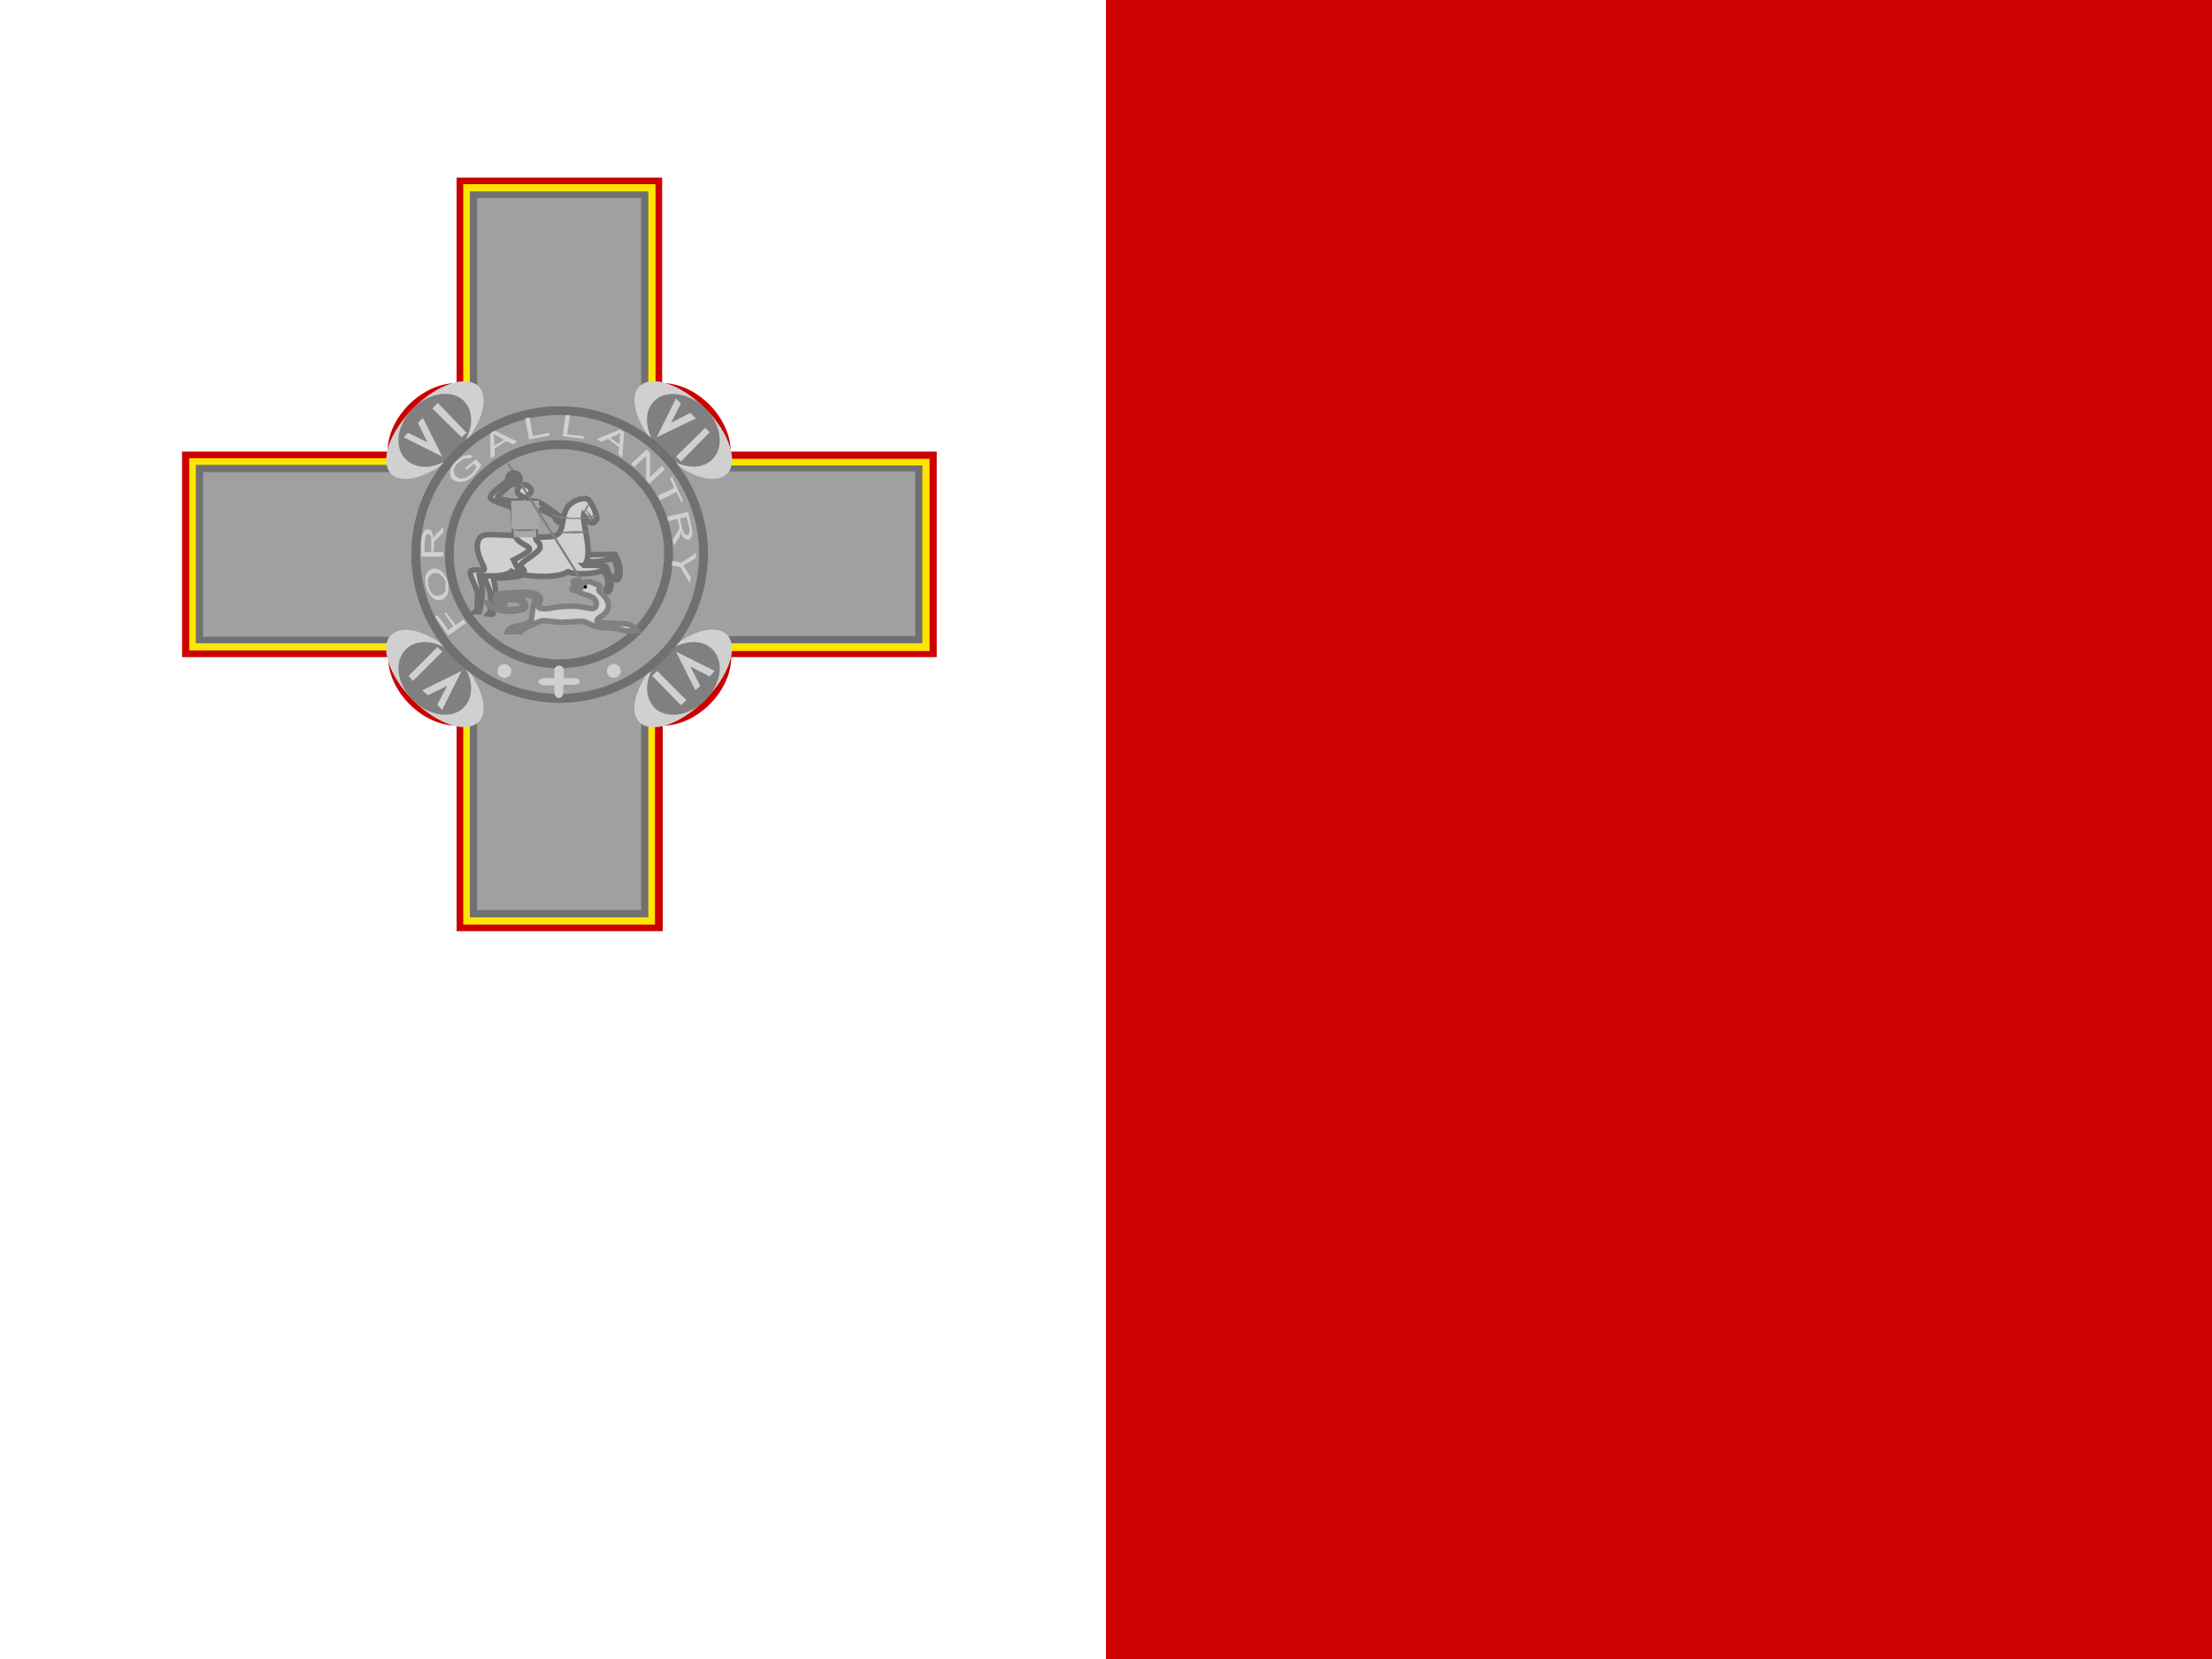 <?xml version="1.0" encoding="UTF-8"?>
<svg width="200px" height="150px" viewBox="0 0 200 150" version="1.1" xmlns="http://www.w3.org/2000/svg" xmlns:xlink="http://www.w3.org/1999/xlink">
    <rect x="0" y="0" width="200" height="150" fill="#333333" stroke="none"/>
    <!-- Generator: Sketch 52.5 (67469) - http://www.bohemiancoding.com/sketch -->
    <title>mt</title>
    <desc>Created with Sketch.</desc>
    <g id="Flags" stroke="none" stroke-width="1" fill="none" fill-rule="evenodd">
        <g id="Europe" transform="translate(-290, -1450)">
            <g id="mt" transform="translate(290, 1450)">
                <g id="Group">
                    <polygon id="Path" fill="#CE0000" points="100 0 200 0 200 150 100 150"></polygon>
                    <polygon id="Path" fill="#FFFFFF" points="0 0 100 0 100 150 0 150"></polygon>
                </g>
                <g id="Group" transform="translate(16.108, 15.853)">
                    <path d="M32.372,28.475 C32.372,28.925 31.922,29.224 31.373,29.224 C30.773,29.224 30.373,28.925 30.373,28.525 C30.373,28.125 30.773,27.776 31.373,27.776 C31.922,27.776 32.372,28.125 32.372,28.525 L32.372,28.475 Z" id="Path" fill="#F1EEEE"></path>
                    <path d="M0.35,24.978 L0.35,43.562 L18.983,43.562 C18.983,46.659 22.081,49.756 25.178,49.756 L25.178,68.34 L43.812,68.34 L43.812,49.756 C46.909,49.756 50.006,46.659 50.006,43.562 L68.59,43.562 L68.59,24.978 L49.956,24.978 C49.956,21.881 46.859,18.784 43.762,18.784 L43.762,0.2 L25.178,0.2 L25.178,18.784 C22.031,18.784 18.933,21.881 18.933,24.978 L0.35,24.978 Z" id="Path" fill="#CC0000"></path>
                    <path d="M0.999,25.578 L0.999,42.962 L19.583,42.962 C19.583,46.06 22.68,49.157 25.777,49.157 L25.777,67.741 L43.112,67.741 L43.112,49.207 C46.21,49.207 49.307,46.11 49.307,43.012 L67.941,43.012 L67.941,25.628 L49.357,25.628 C49.357,22.53 46.259,19.433 43.162,19.433 L43.162,0.799 L25.777,0.799 L25.777,19.383 C22.68,19.383 19.583,22.48 19.583,25.578 L0.999,25.578 Z" id="Path" fill="#FFE600"></path>
                    <path d="M1.599,26.227 L1.599,42.313 L20.182,42.313 C20.182,45.41 23.28,48.508 26.377,48.508 L26.377,67.091 L42.513,67.091 L42.513,48.508 C45.61,48.508 48.707,45.41 48.707,42.313 L67.291,42.313 L67.291,26.227 L48.707,26.227 C48.707,23.13 45.61,20.032 42.513,20.032 L42.513,1.449 L26.377,1.449 L26.377,19.983 C23.28,19.983 20.182,23.08 20.182,26.177 L1.599,26.177 L1.599,26.227 Z" id="Path" fill="#707070"></path>
                    <path d="M2.248,26.827 L2.248,41.713 L20.832,41.713 C20.832,44.811 23.929,47.908 27.026,47.908 L27.026,66.442 L41.863,66.442 L41.863,47.858 C44.961,47.858 48.058,44.761 48.058,41.664 L66.642,41.664 L66.642,26.777 L48.058,26.777 C48.058,23.679 44.961,20.582 41.863,20.582 L41.863,2.048 L27.026,2.048 L27.026,20.632 C23.929,20.632 20.832,23.729 20.832,26.827 L2.198,26.827 L2.248,26.827 Z" id="Path" fill="#A0A0A0"></path>
                    <g transform="translate(18.484, 18.484)">
                        <path d="M8.692,0.599 C9.741,1.699 8.892,4.346 6.694,6.544 C4.496,8.742 1.898,9.542 0.799,8.543 C-0.3,7.394 0.599,4.746 2.798,2.548 C4.996,0.35 7.593,-0.45 8.692,0.599 Z" id="Path" fill="#D0D0D0"></path>
                        <path d="M7.344,1.898 C8.443,2.997 8.143,5.046 6.694,6.544 C5.245,8.043 3.197,8.293 2.098,7.194 C0.999,6.095 1.299,4.046 2.748,2.598 C4.196,1.149 6.245,0.849 7.344,1.898 Z" id="Path" fill="#808080"></path>
                        <path d="M1.898,5.195 L2.298,4.796 L4.046,5.645 L3.197,3.897 L3.647,3.447 L5.395,6.944 L1.898,5.195 Z M4.496,2.598 L4.996,2.098 L7.593,4.796 L7.144,5.195 L4.496,2.598 Z" id="Shape" fill="#D0D0D0" fill-rule="nonzero"></path>
                    </g>
                    <g transform="translate(40.964, 18.484)">
                        <path d="M8.642,8.493 C7.543,9.592 4.896,8.692 2.748,6.494 C0.599,4.296 -0.35,1.699 0.749,0.599 C1.848,-0.5 4.496,0.4 6.694,2.598 C8.892,4.796 9.692,7.394 8.692,8.493 L8.642,8.493 Z" id="Path" fill="#D0D0D0"></path>
                        <path d="M7.344,7.194 C6.245,8.293 4.196,7.993 2.748,6.544 C1.299,5.096 0.999,3.047 2.048,1.948 C3.147,0.849 5.245,1.149 6.694,2.598 C8.143,4.046 8.443,6.095 7.344,7.194 Z" id="Path" fill="#808080"></path>
                        <path d="M4.046,1.699 L4.496,2.148 L3.597,3.897 L5.345,2.997 L5.845,3.497 L2.298,5.195 L4.046,1.699 Z M6.694,4.346 L7.094,4.746 L4.496,7.394 L4.046,6.944 L6.694,4.346 Z" id="Shape" fill="#D0D0D0" fill-rule="nonzero"></path>
                    </g>
                    <g transform="translate(40.964, 40.964)">
                        <path d="M0.749,8.493 C-0.35,7.394 0.55,4.746 2.748,2.548 C4.946,0.35 7.543,-0.5 8.642,0.55 C9.741,1.649 8.842,4.296 6.644,6.494 C4.446,8.692 1.848,9.542 0.749,8.493 Z" id="Path" fill="#D0D0D0"></path>
                        <path d="M2.098,7.144 C0.999,6.045 1.299,3.997 2.748,2.548 C4.196,1.099 6.245,0.799 7.344,1.898 C8.443,2.997 8.143,5.046 6.694,6.494 C5.245,7.943 3.197,8.243 2.048,7.144 L2.098,7.144 Z" id="Path" fill="#808080"></path>
                        <path d="M7.543,3.847 L7.094,4.346 L5.345,3.447 L6.245,5.195 L5.795,5.595 L4.046,2.098 L7.543,3.847 Z M4.996,6.494 L4.496,6.944 L1.898,4.296 L2.348,3.847 L4.996,6.494 Z" id="Shape" fill="#D0D0D0" fill-rule="nonzero"></path>
                    </g>
                    <g transform="translate(18.484, 40.964)">
                        <path d="M0.799,0.599 C1.898,-0.5 4.546,0.4 6.694,2.548 C8.842,4.696 9.741,7.394 8.692,8.443 C7.593,9.542 4.946,8.692 2.748,6.494 C0.55,4.296 -0.25,1.649 0.749,0.599 L0.799,0.599 Z" id="Path" fill="#D0D0D0"></path>
                        <path d="M2.098,1.898 C3.197,0.799 5.245,1.099 6.694,2.548 C8.143,3.997 8.443,6.045 7.344,7.144 C6.294,8.243 4.196,7.943 2.748,6.494 C1.299,5.046 0.999,2.997 2.098,1.898 Z" id="Path" fill="#808080"></path>
                        <path d="M5.395,7.394 L4.946,6.894 L5.845,5.195 L4.096,6.045 L3.597,5.595 L7.144,3.847 L5.395,7.344 L5.395,7.394 Z M2.748,4.746 L2.348,4.296 L4.946,1.699 L5.395,2.098 L2.748,4.746 Z" id="Shape" fill="#D0D0D0" fill-rule="nonzero"></path>
                    </g>
                    <path d="M47.497,34.281 C47.497,41.451 41.672,47.291 34.481,47.291 C27.29,47.291 21.483,41.468 21.483,34.281 C21.483,27.094 27.307,21.271 34.498,21.271 C41.689,21.271 47.514,27.094 47.514,34.281 L47.497,34.281 Z" id="Path" stroke="#707070" stroke-width="0.799"></path>
                    <path d="M44.337,34.255 C44.337,39.717 39.9,44.167 34.421,44.167 C28.942,44.167 24.518,39.731 24.518,34.255 C24.518,28.779 28.955,24.343 34.434,24.343 C39.913,24.343 44.351,28.779 44.351,34.255 L44.337,34.255 Z" id="Path" stroke="#707070" stroke-width="0.799"></path>
                    <path d="M30.124,44.811 C30.124,45.156 29.844,45.435 29.499,45.435 C29.154,45.435 28.875,45.156 28.875,44.811 C28.875,44.466 29.154,44.186 29.499,44.186 C29.844,44.186 30.124,44.466 30.124,44.811 Z M40.015,44.811 C40.015,45.156 39.735,45.435 39.391,45.435 C39.046,45.435 38.766,45.156 38.766,44.811 C38.766,44.466 39.046,44.186 39.391,44.186 C39.735,44.186 40.015,44.466 40.015,44.811 Z M34.02,44.811 L34.02,45.46 L33.221,45.46 C32.372,45.46 32.372,46.11 33.221,46.11 L34.02,46.11 L34.02,46.709 C34.02,47.408 34.77,47.458 34.82,46.759 L34.82,46.06 L35.669,46.06 C36.518,46.06 36.518,45.46 35.669,45.46 L34.869,45.46 L34.869,44.811 C34.869,44.161 34.02,44.161 34.02,44.811 Z" id="Shape" fill="#D0D0D0"></path>
                    <path d="M31.373,35.619 L31.373,36.018 C31.373,36.018 31.173,36.268 29.924,36.368 C28.675,36.468 28.475,36.368 28.475,36.368 C28.525,36.718 28.775,37.317 28.675,38.017 C28.725,38.866 28.475,39.615 28.475,39.615 C28.475,39.665 28.325,39.715 28.075,39.665 C28.275,39.465 28.275,38.966 28.275,38.167 C28.275,37.467 27.526,36.318 27.676,36.018 C27.826,35.719 31.373,35.619 31.373,35.619 Z M36.268,34.32 L39.515,34.27 C39.515,34.27 40.015,35.269 39.965,35.769 C39.965,36.268 39.765,36.768 39.565,36.518 C39.316,36.268 39.665,36.318 39.715,35.769 C39.715,35.169 39.316,34.62 39.316,34.62 C39.316,34.62 38.416,34.969 37.117,34.919 C35.819,34.82 36.418,34.32 36.268,34.32 Z" id="Shape" stroke="#707070" stroke-width="0.5" fill="#D0D0D0"></path>
                    <path d="M36.668,35.269 C37.867,35.219 38.666,35.369 38.666,35.369 C38.666,35.369 39.166,36.368 39.166,36.868 C39.116,37.367 38.966,37.867 38.716,37.617 C38.516,37.417 38.816,37.467 38.866,36.868 C38.866,36.318 38.466,35.719 38.466,35.719 C38.466,35.719 37.617,36.068 36.318,36.018 C35.019,35.919 35.419,35.869 35.269,35.819 C35.119,35.819 35.069,36.218 33.121,36.268 C31.123,36.268 30.124,35.819 30.124,35.819 C30.124,35.819 29.924,36.118 28.725,36.218 L27.226,36.218 C27.276,36.518 27.526,37.117 27.476,37.867 C27.476,38.666 27.226,39.465 27.226,39.465 L26.876,39.465 C27.076,39.316 27.026,38.766 27.076,38.017 C27.076,37.267 26.277,36.168 26.427,35.819 C26.627,35.519 27.526,35.819 27.676,35.669 C27.826,35.469 26.876,34.32 27.076,33.271 C27.226,32.222 28.275,32.522 29.524,32.522 C30.773,32.571 33.521,32.921 34.22,32.522 C34.919,32.172 34.62,30.823 35.219,29.974 C35.622,29.481 36.232,29.205 36.868,29.224 C37.317,29.224 37.867,30.723 37.867,31.073 L37.717,31.273 L37.517,31.273 L37.517,31.422 C37.018,31.472 36.968,31.023 36.668,30.723 C36.568,31.223 37.068,32.921 37.068,34.02 C37.068,34.919 36.718,35.319 36.668,35.269 Z" id="Path" stroke="#707070" stroke-width="0.5" fill="#D0D0D0"></path>
                    <path d="M32.721,33.671 C32.721,34.02 31.173,34.869 31.023,35.169 C30.923,35.519 31.422,35.669 31.273,35.869 C31.123,36.068 30.973,35.968 30.923,36.018 L30.323,34.77 C30.323,34.77 31.822,34.07 31.772,33.77 C31.722,33.471 30.673,33.271 30.473,32.571 C30.273,31.872 30.373,30.423 30.224,30.124 C30.074,29.824 28.225,29.524 28.225,29.124 C28.225,28.625 30.124,27.426 30.323,27.226 C30.523,27.026 30.723,27.426 30.523,27.576 C30.323,27.776 28.875,28.925 28.875,29.075 C28.875,29.274 30.074,29.474 30.473,29.474 C30.923,29.474 31.123,29.274 31.123,29.075 C31.123,28.925 30.673,28.925 30.673,28.575 C30.673,28.225 30.923,27.976 31.323,27.976 C31.522,27.976 31.922,28.225 31.922,28.525 C31.922,28.825 31.572,28.875 31.522,29.075 C31.472,29.324 31.922,29.474 32.322,29.474 C32.721,29.474 34.12,30.523 34.32,30.723 C34.57,30.873 34.77,30.873 34.57,31.073 C34.37,31.273 34.47,31.472 34.27,31.273 C34.173,31.176 34.104,31.056 34.07,30.923 C34.07,30.773 32.571,30.024 32.322,30.174 C32.122,30.373 32.322,32.571 32.322,32.771 C32.322,33.121 32.771,33.121 32.721,33.671 Z" id="Path" stroke="#707070" stroke-width="0.5" fill="#D0D0D0"></path>
                    <polygon id="Path" fill="#A7A7A7" points="30.124 29.424 32.621 29.424 32.621 31.972 30.124 31.972"></polygon>
                    <path d="M26.34,32.412 L41.427,32.412 C41.482,32.412 41.526,32.457 41.526,32.512 L41.526,32.512 C41.526,32.567 41.482,32.612 41.427,32.612 L26.34,32.612 C26.285,32.612 26.24,32.567 26.24,32.512 L26.24,32.512 C26.24,32.457 26.285,32.412 26.34,32.412 Z" id="Rectangle" fill="#808080" transform="translate(33.883, 32.512) rotate(57.858) translate(-33.883, -32.512) "></path>
                    <path d="M30.77,27.424 C30.77,27.627 30.587,27.791 30.36,27.791 C30.134,27.791 29.95,27.627 29.95,27.424 C29.95,27.222 30.134,27.057 30.36,27.057 C30.587,27.057 30.77,27.222 30.77,27.424 Z" id="Path" stroke="#707070" stroke-width="0.799" fill="#D0D0D0"></path>
                    <path d="M37.917,30.723 C37.917,30.873 36.918,31.073 35.869,31.073 C34.77,31.073 33.82,30.873 33.82,30.723 C33.82,30.573 34.77,30.973 35.819,30.973 C36.968,30.973 37.917,30.573 37.917,30.723 Z" id="Path" fill="#808080"></path>
                    <polygon id="Path" fill="#A7A7A7" points="30.323 31.972 32.372 31.972 32.372 32.721 30.373 32.721"></polygon>
                    <path d="M36.968,30.174 C36.768,30.573 36.618,30.823 36.568,30.773 C36.568,30.773 36.668,30.373 36.868,30.024 L37.267,29.424 C37.317,29.474 37.167,29.824 36.968,30.174 Z M37.467,31.173 L37.068,31.422 C37.171,31.249 37.307,31.096 37.467,30.973 C37.717,30.773 37.917,30.673 37.917,30.723 L37.517,31.123 L37.467,31.173 Z" id="Shape" fill="#808080"></path>
                    <path d="M37.267,30.673 L37.517,31.273 L37.117,30.773 L36.868,30.174 L37.267,30.673 Z M37.068,32.272 C37.068,32.272 36.468,32.372 35.669,32.372 C34.869,32.372 34.22,32.322 34.22,32.272 L35.669,32.172 C36.468,32.172 37.068,32.172 37.068,32.272 Z M32.372,32.072 C32.372,32.122 31.922,32.172 31.373,32.172 C30.773,32.172 30.373,32.172 30.373,32.072 C30.373,32.072 30.773,31.972 31.373,31.972 C31.922,31.972 32.372,32.022 32.372,32.072 Z" id="Shape" fill="#808080"></path>
                    <path d="M27.876,38.466 C27.876,38.466 28.225,39.266 29.674,39.266 C31.073,39.266 31.572,39.016 31.023,38.616 C30.473,38.217 29.324,38.316 29.524,38.666 C29.624,39.066 29.075,39.166 28.975,38.916 C28.825,38.666 28.325,37.867 29.224,37.817 C30.174,37.767 32.122,37.467 32.621,38.017 C33.121,38.566 32.072,39.016 32.871,39.166 C33.621,39.266 33.77,39.016 35.119,38.966 C36.468,38.866 37.018,39.216 37.467,39.166 C37.967,39.166 37.867,38.316 37.467,38.167 C37.117,37.917 36.418,37.867 36.218,37.667 C36.068,37.417 35.569,37.667 35.619,37.367 C35.619,37.117 36.318,37.517 36.318,37.417 L36.418,37.317 L36.268,37.317 L36.318,37.217 L36.218,37.267 L36.268,37.167 C36.268,37.167 36.118,37.267 36.118,37.167 L36.018,37.167 C36.118,37.068 36.068,37.068 36.018,37.018 L35.869,37.018 L35.869,36.868 C35.769,36.868 35.769,36.868 35.719,36.968 L35.719,36.718 C35.719,36.668 35.819,36.618 35.968,36.618 C36.318,36.618 36.468,37.018 36.618,37.018 C36.718,37.018 36.868,36.618 37.317,36.768 L38.067,37.068 C38.316,37.217 37.917,37.367 38.067,37.567 C38.217,37.767 39.116,38.416 38.866,39.166 C38.616,39.865 37.867,39.965 37.867,40.265 C37.767,40.564 40.015,40.465 40.564,40.564 C40.947,40.634 41.287,40.849 41.514,41.164 L40.515,41.214 C40.515,41.214 40.015,40.964 38.766,40.914 C37.517,40.914 37.068,40.415 36.568,40.315 L34.57,40.415 L33.071,40.265 C32.771,40.215 30.973,41.064 30.973,41.264 L29.774,41.264 C29.774,41.264 29.924,40.814 30.623,40.764 C31.273,40.664 31.972,40.365 31.922,40.165 L32.122,38.866 C32.122,38.566 32.422,38.366 32.372,38.266 C32.322,38.067 31.522,37.917 30.773,37.917 C30.024,37.917 29.224,37.967 29.075,38.117 C28.975,38.316 29.075,38.866 29.224,38.766 C29.374,38.766 29.174,38.366 29.324,38.316 C29.648,38.217 29.985,38.166 30.323,38.167 C30.723,38.167 31.373,38.516 31.373,38.666 C31.373,38.716 31.572,39.066 31.273,39.216 C30.774,39.381 30.248,39.449 29.724,39.415 C29.202,39.388 28.691,39.252 28.225,39.016 C28.025,38.866 27.876,38.516 27.876,38.466 Z" id="Path" stroke="#808080" stroke-width="0.5" fill="#D0D0D0"></path>
                    <path d="M36.968,37.217 C36.968,37.271 36.939,37.32 36.893,37.347 C36.846,37.374 36.789,37.374 36.743,37.347 C36.696,37.32 36.668,37.271 36.668,37.217 C36.668,37.135 36.735,37.068 36.818,37.068 C36.901,37.068 36.968,37.135 36.968,37.217 Z" id="Path" fill="#000000"></path>
                    <path d="M44.711,34.869 L45.51,35.019 L46.859,34.12 L46.759,34.62 L46.06,35.069 L45.66,35.269 L45.91,35.669 L46.359,36.368 L46.259,36.868 L45.41,35.419 L44.611,35.269 L44.711,34.869 Z M43.362,28.975 L44.861,28.275 L44.461,27.376 L44.661,27.276 L45.66,29.474 L45.51,29.574 L45.061,28.625 L43.562,29.374 L43.362,28.975 Z M40.964,26.077 L42.363,24.778 L42.663,25.078 L42.663,27.276 L43.762,26.277 L44.011,26.577 L42.613,27.876 L42.313,27.576 L42.313,25.378 L41.214,26.377 L40.964,26.077 Z M34.77,23.579 L35.019,21.681 L35.419,21.681 L35.169,23.429 L36.668,23.579 L36.668,23.829 L34.77,23.579 Z M31.722,23.879 L31.373,21.981 L31.772,21.881 L32.072,23.579 L33.571,23.28 L33.571,23.529 L31.722,23.879 Z M26.077,26.627 L25.927,26.477 L26.926,25.678 L27.426,26.177 C27.319,26.393 27.184,26.594 27.026,26.777 C26.897,26.96 26.746,27.128 26.577,27.276 C26.366,27.445 26.13,27.58 25.877,27.676 C25.628,27.726 25.378,27.776 25.228,27.676 C25.037,27.655 24.859,27.567 24.728,27.426 C24.627,27.279 24.575,27.105 24.578,26.926 C24.578,26.727 24.628,26.477 24.778,26.277 C24.878,26.077 25.078,25.877 25.278,25.727 C25.444,25.586 25.629,25.469 25.827,25.378 L26.277,25.278 C26.377,25.278 26.527,25.278 26.627,25.378 L26.427,25.628 C26.332,25.587 26.23,25.57 26.127,25.578 L25.827,25.628 C25.7,25.695 25.582,25.779 25.478,25.877 C25.328,25.977 25.178,26.077 25.128,26.227 C25.044,26.314 24.976,26.416 24.928,26.527 L24.928,26.777 C24.928,26.926 24.978,27.076 25.078,27.176 L25.428,27.426 L25.927,27.376 C26.387,27.182 26.76,26.827 26.976,26.377 L26.777,26.077 L26.077,26.627 Z M26.027,40.465 L24.429,41.614 L23.23,39.915 L23.429,39.765 L24.429,41.114 L24.878,40.764 L24.079,39.615 L24.229,39.515 L25.078,40.664 L25.777,40.165 L26.027,40.465 Z M23.679,37.967 C23.929,37.917 24.079,37.767 24.179,37.517 L24.179,36.768 C24.1,36.51 23.943,36.283 23.729,36.118 C23.579,35.968 23.33,35.919 23.13,35.968 C22.972,36.003 22.83,36.091 22.73,36.218 C22.68,36.318 22.58,36.468 22.58,36.618 L22.63,37.167 C22.73,37.467 22.83,37.667 23.03,37.867 C23.18,38.017 23.429,38.067 23.679,37.967 Z M23.829,38.366 C23.531,38.461 23.204,38.385 22.98,38.167 C22.713,37.927 22.522,37.614 22.43,37.267 C22.33,36.968 22.33,36.768 22.33,36.468 C22.33,36.168 22.43,36.068 22.53,35.919 C22.644,35.741 22.824,35.615 23.03,35.569 C23.197,35.531 23.373,35.549 23.529,35.619 C23.729,35.719 23.879,35.819 24.029,36.018 C24.336,36.455 24.477,36.986 24.429,37.517 C24.411,37.714 24.342,37.904 24.229,38.067 C24.129,38.217 23.979,38.316 23.829,38.366 Z M23.979,34.47 L21.981,34.47 L21.981,33.071 L22.081,32.472 L22.28,32.122 C22.362,32.049 22.471,32.013 22.58,32.022 C22.73,32.022 22.83,32.072 22.93,32.222 C22.98,32.372 23.08,32.571 23.08,32.871 C23.146,32.66 23.266,32.471 23.429,32.322 L23.979,31.822 L23.979,32.322 L23.579,32.671 L23.28,32.971 C23.22,33.03 23.17,33.097 23.13,33.171 C23.121,33.237 23.121,33.304 23.13,33.371 L23.13,33.571 L23.08,34.07 L23.979,34.07 L23.979,34.47 Z M22.88,34.02 L22.88,33.171 C22.897,33.022 22.897,32.871 22.88,32.721 C22.862,32.648 22.828,32.58 22.78,32.522 C22.744,32.471 22.691,32.435 22.63,32.422 C22.53,32.422 22.43,32.472 22.38,32.571 L22.28,33.071 L22.28,34.07 L22.93,34.07 L22.88,34.02 Z M28.225,25.578 L28.225,23.33 L28.625,23.08 L30.673,24.079 L30.273,24.329 L29.674,24.029 L28.625,24.678 L28.625,25.378 L28.225,25.578 Z M28.575,24.429 L29.474,23.929 L28.975,23.629 C28.82,23.555 28.67,23.472 28.525,23.38 L28.575,23.779 L28.575,24.429 Z M37.867,23.829 L39.965,22.98 L40.315,23.23 L40.165,25.528 L39.815,25.228 L39.865,24.578 L38.866,23.829 L38.217,24.079 L37.867,23.829 Z M39.066,23.729 L39.915,24.329 L39.915,23.729 C39.938,23.561 39.972,23.394 40.015,23.23 C39.908,23.326 39.791,23.41 39.665,23.479 L39.066,23.729 Z M44.211,30.873 L46.11,30.423 L46.409,31.772 L46.509,32.372 L46.409,32.721 C46.358,32.82 46.267,32.892 46.16,32.921 C46.01,32.921 45.86,32.921 45.76,32.821 C45.595,32.654 45.475,32.448 45.41,32.222 C45.419,32.305 45.419,32.389 45.41,32.472 L45.21,32.871 L44.811,33.471 L44.711,32.971 L45.011,32.472 L45.21,32.172 C45.278,32.05 45.313,31.912 45.31,31.772 C45.299,31.688 45.283,31.604 45.26,31.522 L45.16,31.073 L44.311,31.273 L44.211,30.873 Z M45.36,31.023 L45.56,31.872 C45.56,32.022 45.66,32.172 45.71,32.272 C45.71,32.372 45.81,32.422 45.86,32.472 L46.06,32.522 C46.11,32.522 46.21,32.422 46.21,32.322 C46.25,32.158 46.25,31.986 46.21,31.822 L45.96,30.873 L45.36,31.023 Z" id="Shape" fill="#D0D0D0" fill-rule="nonzero"></path>
                </g>
            </g>
        </g>
    </g>
</svg>